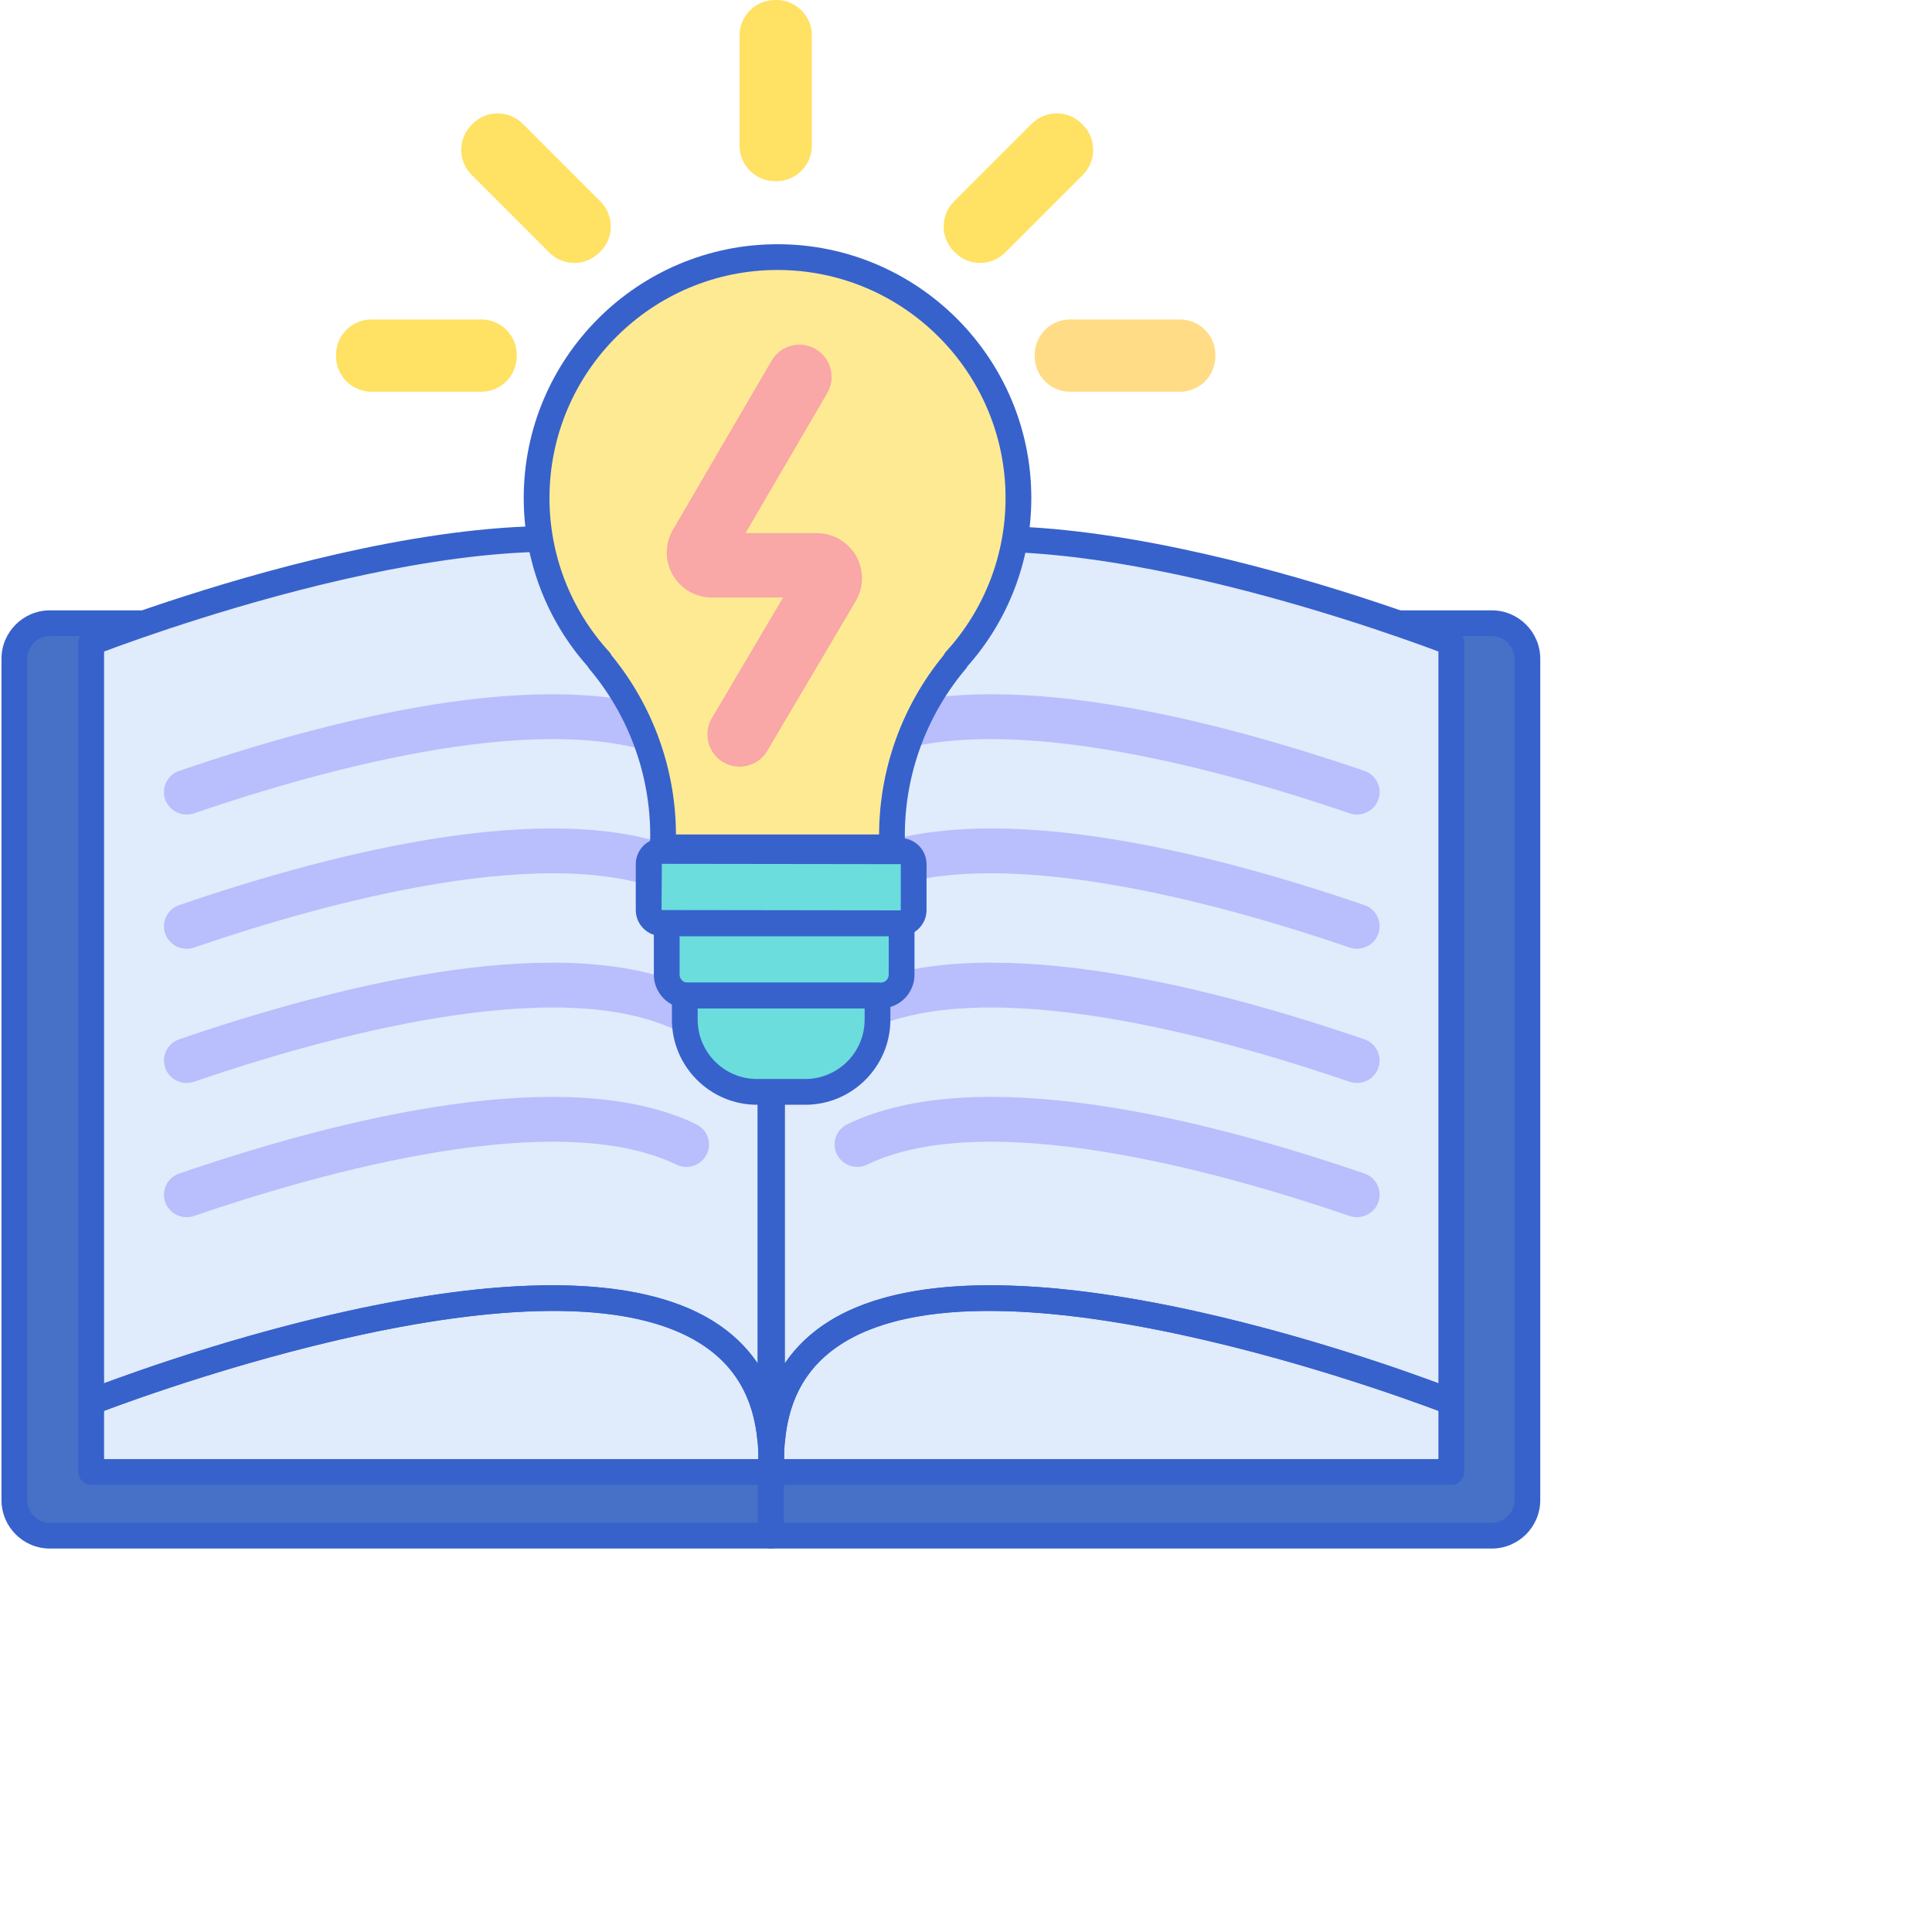 <svg height="100" viewBox="0 0 600 600" width="100" xmlns="http://www.w3.org/2000/svg"><path d="m239.398 476.918h-223.902c-6.094 0-11.035-4.941-11.035-11.039v-261.289c0-6.098 4.941-11.039 11.035-11.039h223.902zm0 0" fill="#4671c6"/><path d="m463.301 476.918h-223.902v-283.367h223.902c6.094 0 11.035 4.941 11.035 11.039v261.289c0 6.098-4.941 11.039-11.035 11.039zm0 0" fill="#4671c6"/><path d="m239.398 480.918h-223.902c-8.293 0-15.035-6.746-15.035-15.039v-261.289c0-8.293 6.742-15.039 15.035-15.039h223.902c2.207 0 4 1.793 4 4v283.363c0 2.211-1.793 4.004-4 4.004zm-223.902-283.367c-3.879 0-7.035 3.156-7.035 7.039v261.289c0 3.879 3.156 7.035 7.035 7.035h219.902v-275.363zm0 0" fill="#3762cc"/><path d="m463.301 480.918h-223.902c-2.207 0-4-1.793-4-4v-283.367c0-2.207 1.793-4 4-4h223.902c8.293 0 15.039 6.746 15.039 15.039v261.289c-.004 8.293-6.75 15.039-15.039 15.039zm-219.902-8h219.902c3.879 0 7.035-3.156 7.035-7.039v-261.289c0-3.883-3.156-7.039-7.035-7.039h-219.902zm0 0" fill="#3762cc"/><path d="m28.324 435.387s216.305-85.375 211.102 21.75h-211.102zm0 0" fill="#e0ebfc"/><path d="m239.258 211.688v-3.176h-.395c-12.566-87.059-210.543-8.934-210.543-8.934v235.82s202.762-80.023 210.938 12.109v-226.18h.164c.168-3.406.105-6.613-.164-9.641zm0 0" fill="#e0ebfc"/><path d="m450.711 435.387v21.75h-211.102c-5.203-107.125 211.102-21.75 211.102-21.75zm0 0" fill="#e0ebfc"/><path d="m239.777 211.688v-3.176h.391c12.57-87.059 210.547-8.934 210.547-8.934v235.82s-202.762-80.023-210.938 12.109v-226.18h-.168c-.164-3.406-.102-6.613.168-9.641zm0 0" fill="#e0ebfc"/><g fill="#b9befc"><path d="m57.965 252.957c-2.918 0-5.645-1.809-6.652-4.688-1.27-3.637.68-7.605 4.352-8.863 51.309-17.578 120.816-34.496 160.566-15.289 3.496 1.688 4.941 5.859 3.238 9.316-1.703 3.457-5.914 4.891-9.406 3.207-37.281-18.016-109.859 2.25-149.801 15.934-.762.262-1.535.383-2.297.383zm0 0"/><path d="m57.965 294.637c-2.918 0-5.645-1.809-6.652-4.688-1.27-3.637.68-7.605 4.352-8.859 51.309-17.578 120.816-34.496 160.566-15.293 3.496 1.688 4.941 5.859 3.238 9.316s-5.914 4.895-9.406 3.207c-37.281-18.016-109.859 2.25-149.801 15.938-.762.258-1.535.379-2.297.379zm0 0"/><path d="m57.965 336.316c-2.918 0-5.645-1.805-6.652-4.688-1.27-3.637.68-7.605 4.352-8.859 51.309-17.578 120.816-34.5 160.566-15.293 3.496 1.688 4.941 5.859 3.238 9.316-1.703 3.453-5.914 4.891-9.406 3.203-37.281-18.012-109.859 2.254-149.801 15.938-.762.262-1.535.383-2.297.383zm0 0"/><path d="m57.965 377.996c-2.918 0-5.645-1.805-6.652-4.688-1.27-3.637.68-7.605 4.352-8.859 51.309-17.578 120.816-34.496 160.566-15.293 3.496 1.691 4.941 5.859 3.238 9.316-1.703 3.457-5.914 4.895-9.406 3.207-37.281-18.016-109.859 2.254-149.801 15.938-.762.258-1.535.379-2.297.379zm0 0"/><path d="m421.41 252.957c-.762 0-1.543-.121-2.301-.387-39.945-13.68-112.52-33.945-149.797-15.934-3.496 1.684-7.707.25-9.41-3.207-1.703-3.457-.254-7.629 3.238-9.316 39.754-19.207 109.262-2.285 160.57 15.289 3.672 1.258 5.617 5.227 4.348 8.863-1.008 2.883-3.734 4.691-6.648 4.691zm0 0"/><path d="m421.41 294.637c-.762 0-1.543-.121-2.301-.383-39.945-13.684-112.52-33.949-149.797-15.938-3.496 1.688-7.707.25-9.41-3.207s-.254-7.629 3.238-9.316c39.754-19.203 109.262-2.285 160.57 15.293 3.672 1.258 5.617 5.223 4.348 8.859-1.008 2.883-3.734 4.691-6.648 4.691zm0 0"/><path d="m421.41 336.316c-.762 0-1.543-.121-2.301-.383-39.941-13.688-112.516-33.953-149.797-15.938-3.496 1.688-7.707.25-9.41-3.207-1.703-3.457-.254-7.629 3.238-9.316 39.75-19.203 109.258-2.285 160.57 15.293 3.672 1.258 5.617 5.227 4.348 8.859-1.008 2.887-3.734 4.691-6.648 4.691zm0 0"/><path d="m421.41 377.996c-.762 0-1.543-.121-2.301-.383-39.945-13.684-112.52-33.949-149.797-15.938-3.496 1.688-7.707.254-9.41-3.207-1.703-3.457-.254-7.625 3.238-9.316 39.754-19.203 109.262-2.285 160.57 15.293 3.672 1.258 5.617 5.227 4.348 8.859-1.008 2.883-3.734 4.691-6.648 4.691zm0 0"/></g><path d="m239.426 461.133h-211.102c-2.211 0-4-1.789-4-4v-21.75c0-1.641 1.004-3.117 2.531-3.719 5.914-2.336 145.457-56.75 197.371-19.551 13.715 9.828 20.176 25.039 19.195 45.215-.105 2.133-1.863 3.805-3.996 3.805zm-207.102-8h203.195c-.039-15.555-5.277-26.867-15.949-34.516-44.773-32.086-168 12.281-187.246 19.52zm0 0" fill="#3762cc"/><path d="m239.254 451.508c-2.059 0-3.797-1.574-3.98-3.645-1.242-13.984-7.18-24.074-18.16-30.855-50.586-31.238-185.961 21.578-187.324 22.113-1.227.488-2.621.332-3.719-.414-1.094-.742-1.75-1.98-1.75-3.305v-235.824c0-1.641 1.004-3.117 2.531-3.719 5.629-2.219 138.406-54 193.176-22.223 12.441 7.219 20.012 18.184 22.527 32.609.445.645.703 1.426.703 2.266v3c.273 3.203.328 6.566.164 10.012-.02.328-.074.648-.164.949v225.035c0 2.141-1.684 3.902-3.824 3.996-.059.004-.117.004-.18.004zm-206.93-249.172v227.262c26.656-9.918 140.465-49.363 188.992-19.398 5.758 3.559 10.414 7.953 13.941 13.168v-202.039c0-.457.078-.895.219-1.305.094-2.75.023-5.434-.203-7.984-.008-.117-.016-.234-.016-.352v-1.449c-.168-.359-.289-.746-.348-1.156-1.863-12.898-8.043-22.23-18.891-28.527-47.496-27.559-164.941 14.727-183.695 21.781zm207.102 18.992h.02zm0 0" fill="#3762cc"/><path d="m450.711 461.133h-211.102c-2.133 0-3.891-1.672-3.996-3.805-.977-20.176 5.477-35.391 19.195-45.215 51.922-37.195 191.457 17.215 197.371 19.551 1.531.602 2.535 2.078 2.535 3.719v21.75c-.004 2.211-1.793 4-4.004 4zm-207.195-8h203.199v-14.996c-19.246-7.234-142.469-51.609-187.246-19.52-10.676 7.648-15.914 18.965-15.953 34.516zm0 0" fill="#3762cc"/><path d="m239.777 451.508c-.059 0-.117 0-.18-.004-2.137-.094-3.824-1.855-3.824-3.996v-225.07c-.09-.293-.145-.598-.16-.914-.168-3.449-.113-6.812.16-10.012v-3c0-.84.262-1.621.707-2.266 2.512-14.426 10.086-25.391 22.523-32.609 54.77-31.785 187.547 20 193.176 22.223 1.531.602 2.535 2.078 2.535 3.719v235.82c0 1.324-.656 2.562-1.75 3.309-1.102.746-2.488.902-3.719.414-1.363-.539-136.746-53.352-187.324-22.117-10.977 6.781-16.918 16.875-18.16 30.855-.184 2.074-1.922 3.648-3.984 3.648zm67.75-52.352c53.18 0 119.629 23.164 139.188 30.441v-227.262c-18.746-7.051-136.195-49.344-183.699-21.777-10.848 6.297-17.027 15.625-18.887 28.527-.059.41-.18.797-.352 1.156v1.445c0 .117-.008.238-.016.355-.23 2.566-.293 5.266-.199 8.043.137.391.211.809.211 1.242v202.039c3.531-5.211 8.188-9.609 13.945-13.168 12.93-7.984 30.496-11.043 49.809-11.043zm-67.75-187.469h.02zm0 0" fill="#3762cc"/><path d="m297.789 206.289c12.184-13.309 19.625-31.035 19.625-50.5 0-41.32-33.5-74.82-74.82-74.82s-74.816 33.5-74.816 74.82c0 19.465 7.438 37.191 19.625 50.5h-.195c12.375 14.652 19.852 33.566 19.852 54.246 0 1.254-.043 2.5-.094 3.738h71.266c-.055-1.242-.094-2.484-.094-3.738 0-20.68 7.473-39.594 19.848-54.246zm0 0" fill="#ffea94"/><path d="m296.289 78.121.309.309c4.297 4.297 11.266 4.297 15.562 0l24.117-24.117c4.297-4.297 4.297-11.266 0-15.566l-.309-.305c-4.297-4.301-11.266-4.301-15.562 0l-24.117 24.113c-4.297 4.301-4.297 11.266 0 15.566zm0 0" fill="#ffe164"/><path d="m241.109 56.266h-.406c-6.086 0-11.02-4.938-11.02-11.023v-34.223c0-6.086 4.934-11.02 11.02-11.02h.406c6.086 0 11.02 4.934 11.02 11.02v34.223c0 6.086-4.934 11.023-11.02 11.023zm0 0" fill="#ffe164"/><path d="m186.457 78.121-.309.309c-4.297 4.297-11.266 4.297-15.562 0l-24.117-24.117c-4.297-4.297-4.297-11.266 0-15.566l.309-.305c4.297-4.301 11.266-4.301 15.562 0l24.117 24.113c4.297 4.301 4.297 11.266 0 15.566zm0 0" fill="#ffe164"/><path d="m321.336 110.648v-.434c0-6.078 4.926-11.004 11.004-11.004h34.102c6.078 0 11.004 4.926 11.004 11.004v.434c0 6.078-4.926 11.004-11.004 11.004h-34.102c-6.078 0-11.004-4.926-11.004-11.004zm0 0" fill="#ffdc85"/><path d="m104.359 110.648v-.434c0-6.078 4.93-11.004 11.004-11.004h34.105c6.078 0 11.004 4.926 11.004 11.004v.434c0 6.078-4.926 11.004-11.004 11.004h-34.102c-6.078 0-11.008-4.926-11.008-11.004zm0 0" fill="#ffe164"/><path d="m279.648 286.719h-74.105c-2.266 0-4.098-1.832-4.098-4.098v-14.25c0-2.262 1.832-4.098 4.098-4.098h74.105c2.262 0 4.098 1.836 4.098 4.098v14.25c0 2.266-1.836 4.098-4.098 4.098zm0 0" fill="#6bdddd"/><path d="m273.523 309.164h-59.988c-3.574 0-6.477-2.898-6.477-6.477v-15.969h72.945v15.969c0 3.578-2.902 6.477-6.48 6.477zm0 0" fill="#6bdddd"/><path d="m250.078 339.094h-14.965c-12.395 0-22.445-10.051-22.445-22.445v-7.484h59.852v7.484c.004 12.395-10.047 22.445-22.441 22.445zm0 0" fill="#6bdddd"/><path d="m277.102 267.148h-71.266c-1.094 0-2.137-.445-2.891-1.234-.754-.789-1.156-1.852-1.105-2.941.051-1.184.09-2.371.09-3.566 0-18.879-6.715-37.227-18.906-51.664-.207-.246-.379-.508-.52-.789-12.812-14.434-19.855-32.957-19.855-52.293 0-43.461 35.359-78.816 78.82-78.816 43.457 0 78.816 35.355 78.816 78.816 0 19.336-7.043 37.859-19.855 52.293-.141.281-.312.543-.52.789-12.191 14.438-18.906 32.785-18.906 51.664 0 1.195.043 2.383.094 3.566.047 1.09-.352 2.152-1.105 2.941-.754.789-1.797 1.234-2.891 1.234zm-67.172-8h63.078c.059-20.285 7.164-39.996 20.043-55.664.16-.367.379-.715.66-1.023 11.977-13.082 18.574-30.059 18.574-47.801 0-39.047-31.77-70.816-70.816-70.816-39.051 0-70.82 31.77-70.82 70.816 0 17.742 6.598 34.719 18.574 47.801.293.324.531.684.703 1.07 12.855 15.66 19.941 35.352 20.004 55.617zm0 0" fill="#3762cc"/><path d="m279.648 290.719h-74.105c-4.465 0-8.098-3.629-8.098-8.098v-14.25c0-4.465 3.633-8.098 8.098-8.098h74.105c4.461 0 8.098 3.633 8.098 8.098v14.25c0 4.469-3.633 8.098-8.098 8.098zm-74.105-22.445-.098 14.348 74.203.098c.051 0 .098-.043.098-.098v-14.25zm0 0" fill="#3762cc"/><path d="m273.523 313.164h-59.988c-5.777 0-10.477-4.699-10.477-10.477v-15.969c0-2.207 1.789-4 4-4h72.945c2.211 0 4 1.793 4 4v15.969c0 5.777-4.699 10.477-10.48 10.477zm-62.465-22.445v11.969c0 1.367 1.109 2.477 2.477 2.477h59.988c1.371 0 2.48-1.109 2.48-2.477v-11.969zm0 0" fill="#3762cc"/><path d="m250.078 343.094h-14.965c-14.582 0-26.445-11.867-26.445-26.449v-7.48c0-2.207 1.793-4 4-4h59.852c2.211 0 4 1.793 4 4v7.48c.004 14.586-11.859 26.449-26.441 26.449zm-33.41-29.93v3.484c0 10.168 8.273 18.445 18.445 18.445h14.965c10.168 0 18.445-8.273 18.445-18.445v-3.484zm0 0" fill="#3762cc"/><path d="m229.672 238.098c-1.727 0-3.48-.449-5.074-1.391-4.754-2.812-6.336-8.941-3.523-13.695l22.109-37.438h-22.113c-5 0-9.648-2.691-12.141-7.027-2.488-4.332-2.469-9.707.047-14.027l30.652-52.516c2.781-4.77 8.906-6.379 13.68-3.598 4.77 2.785 6.375 8.906 3.594 13.68l-25.383 43.488h22.176c5.02 0 9.676 2.707 12.16 7.062s2.445 9.746-.109 14.062l-27.457 46.48c-1.863 3.16-5.195 4.918-8.617 4.918zm0 0" fill="#f9a7a7"/></svg>